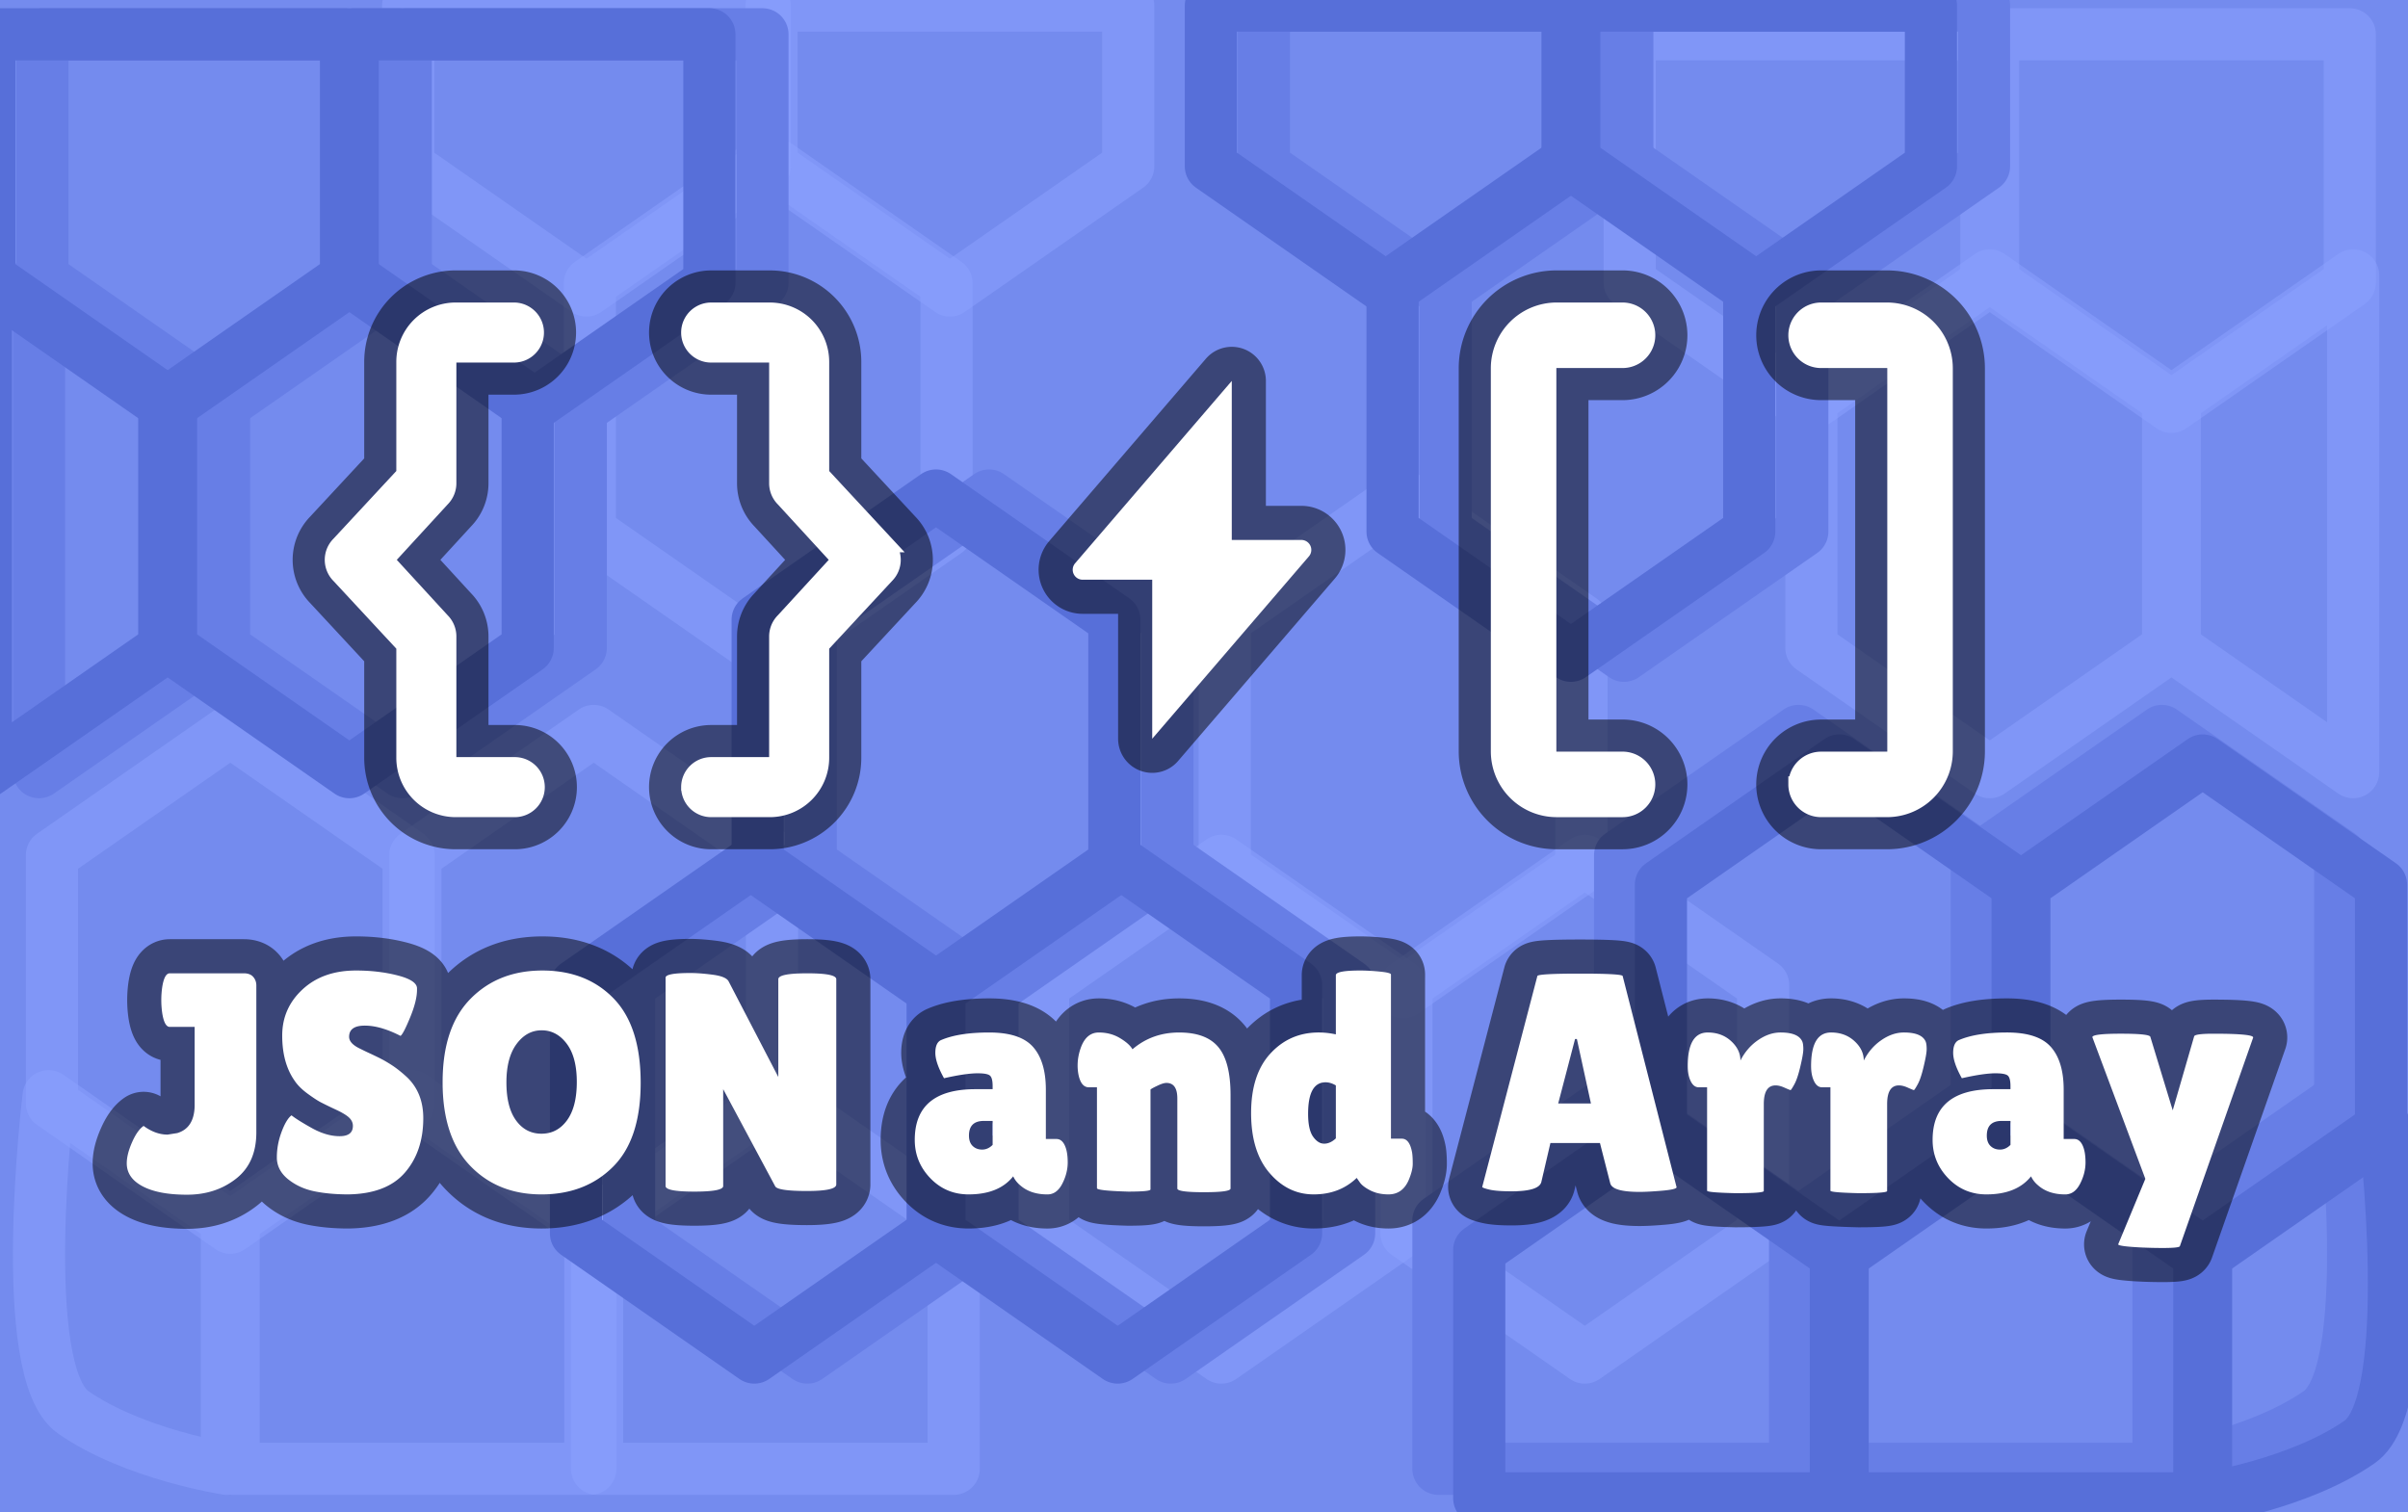 <svg xmlns="http://www.w3.org/2000/svg" width="306.5" height="192.5" viewBox="5 6 300 183"><rect x="5" y="6" width="300" height="183" fill="#333333" stroke="none"/><g stroke-miterlimit="10"><path d="M3.25 189.987v-186h300v186z" fill="#748bee"/><g fill="none" stroke-opacity=".502" stroke="#8ca1ff" stroke-width="6.5" stroke-linejoin="round">
<rect x="0" y="0" width="1000px" height="1000px" fill="#748bee"></rect>
<path d="m145.559 24.012-22.217 15.475-22.219-15.475V3.987h44.436z"/><path d="m122.923 69.527-22.219 15.475-22.217-15.475v-30.95l22.217-15.475 22.219 15.476z"/><path d="M100.286 24.012 78.068 39.487 55.85 24.012V3.987h44.435zm124.371 132.96-22.217 15.474-22.219-15.474v-30.95l22.219-15.474 22.217 15.474z"/><path d="m202.021 111.458-22.219 15.475-22.218-15.475v-30.95l22.218-15.474 22.219 15.475z"/><path d="m179.383 156.971-22.218 15.475-22.217-15.474v-30.95l22.217-15.474 22.218 15.474zm118.782-57.466L275.947 84.03V53.08l22.218-15.474zM275.109 84.03l-22.217 15.475-22.22-15.475V53.08l22.22-15.474 22.217 15.475z"/><path d="m297.746 38.516-22.218 15.475-22.217-15.475V7.567h44.435zm-45.273 0-22.22 15.475-22.218-15.475V7.567h44.437zM14.128 179.274c-7.241-5.043-3.074-39.392-3.074-39.392l22.217 15.475v30.95s-11.585-1.77-19.143-7.033zm19.981-23.917 22.218-15.475 22.219 15.475v30.95H34.109z"/><path d="M11.473 109.843 33.69 94.369l22.218 15.474v30.95L33.69 156.267l-22.217-15.474zm67.91 45.514 22.218-15.475 22.218 15.475v30.95H79.384z"/><path d="m56.746 109.843 22.219-15.474 22.217 15.474v30.95l-22.217 15.474-22.22-15.474z"/></g><g fill="none" stroke="#677ee6" stroke-width="6.5" stroke-linejoin="round"><path d="M162.466 3.987h44.436v20.025l-22.217 15.475-22.219-15.476z"/><path d="m185.104 38.578 22.217-15.476 22.218 15.476v30.949l-22.218 15.475-22.217-15.475z"/><path d="M207.74 3.987h44.437v20.025l-22.219 15.475-22.218-15.475zM83.37 126.022l22.217-15.474 22.217 15.474v30.95l-22.216 15.474-22.218-15.474z"/><path d="m106.005 80.509 22.218-15.475 22.219 15.475v30.95l-22.219 15.474-22.217-15.475z"/><path d="m128.643 126.022 22.217-15.474 22.219 15.474v30.95l-22.218 15.474-22.219-15.474zM9.861 37.606l22.218 15.475V84.03L9.861 99.505zm23.055 15.475 22.219-15.475 22.218 15.475V84.03L55.135 99.505 32.916 84.03z"/><path d="M10.28 7.567h44.436v30.95L32.498 53.991 10.28 38.516zm45.274 0h44.435v30.95L77.773 53.991 55.555 38.516zm219.2 178.74v-30.95l22.219-15.475s4.165 34.348-3.076 39.392c-7.557 5.263-19.143 7.032-19.143 7.032zm-.838 0h-44.435v-30.95l22.218-15.475 22.217 15.475z"/><path d="m296.554 140.793-22.219 15.474-22.217-15.474v-30.95l22.217-15.474 22.219 15.474zm-67.911 45.513h-44.436v-30.949l22.217-15.475 22.219 15.475z"/><path d="m251.28 140.793-22.218 15.474-22.219-15.474v-30.95l22.219-15.474 22.218 15.474z"/></g><g fill="none" stroke="#576fd9" stroke-width="6.5" stroke-linejoin="round"><path d="M155.856 3.987h44.436v20.025l-22.218 15.475-22.218-15.476z"/><path d="m178.493 38.578 22.218-15.476 22.217 15.476v30.949l-22.217 15.475-22.218-15.475z"/><path d="M201.13 3.987h44.436v20.025l-22.219 15.475-22.217-15.475zM76.759 126.022l22.217-15.474 22.218 15.474v30.95l-22.218 15.474-22.217-15.474z"/><path d="m99.394 80.509 22.219-15.475 22.218 15.475v30.95l-22.218 15.474-22.218-15.475z"/><path d="m122.033 126.022 22.216-15.474 22.22 15.474v30.95l-22.22 15.474-22.217-15.474zM3.25 37.606l22.219 15.475V84.03L3.25 99.505zm23.056 15.475 22.218-15.475 22.218 15.475V84.03L48.524 99.505 26.306 84.03z"/><path d="M3.669 7.567h44.436v30.95L25.888 53.991 3.669 38.516zm45.274 0h44.436v30.95L71.162 53.991 48.944 38.516zm230.896 182.42v-30.95l22.219-15.474s4.166 34.348-3.076 39.392c-7.557 5.263-19.143 7.032-19.143 7.032zm-.838 0h-44.435v-30.95l22.218-15.474 22.217 15.475z"/><path d="m301.639 144.473-22.219 15.475-22.217-15.475v-30.949l22.217-15.475 22.219 15.475zm-67.911 45.514h-44.436v-30.95l22.217-15.474 22.219 15.475z"/><path d="m256.365 144.473-22.218 15.475-22.219-15.475v-30.949l22.219-15.475 22.218 15.475z"/></g><path d="M20.792 148.237q0-1.122.66-2.615.657-1.5 1.44-2.038 1.47 1.083 2.985 1.083l1.205-.19q2.091-.62 2.168-3.341v-9.89h-3.1q-.66 0-.932-1.675a11.4 11.4 0 0 1 0-3.335q.273-1.667.932-1.667h9.23q.78 0 1.168.447t.387 1.068v18.31q0 3.805-2.547 5.783-2.538 1.978-6.093 1.978-3.548 0-5.525-1.046-1.979-1.045-1.978-2.872zm20.526-5.972q.735.585 2.54 1.591 1.81 1.008 3.455 1.008 1.651 0 1.652-1.28 0-.584-.47-1.031-.463-.448-1.705-1.023a51 51 0 0 1-1.864-.91q-.621-.333-1.652-1.091-1.023-.757-1.57-1.576-1.545-2.205-1.545-5.624 0-3.417 2.539-5.76 2.538-2.349 6.654-2.349 2.796 0 5.16.606 2.364.6 2.44 1.57v.227q0 1.364-.855 3.44-.85 2.07-1.198 2.304-2.486-1.28-4.448-1.28-1.956 0-1.956 1.394 0 .856 1.44 1.516.31.159.887.432.584.266 1.34.636.76.37 1.63.932.871.561 1.888 1.493 2.054 1.94 2.054 5.124 0 4.153-2.29 6.79-2.288 2.637-7.062 2.713-2.327 0-4.214-.386-1.881-.386-3.282-1.508-1.395-1.13-1.394-2.721 0-1.592.583-3.16.585-1.577 1.243-2.077zm31.139 9.852q-5.45 0-8.882-3.57-3.434-3.57-3.433-10.412 0-6.852 3.47-10.383 3.47-3.532 8.959-3.532 5.493 0 8.867 3.471 3.38 3.47 3.38 10.52 0 7.04-3.456 10.473-3.448 3.433-8.905 3.433zm.023-20.447q-1.866 0-3.13 1.713c-.84 1.136.345 2.733.345 4.79s-1.202 3.635-.398 4.736q1.203 1.645 3.16 1.645 1.963 0 3.183-1.668 1.22-1.674 1.22-4.774 0-3.108-1.258-4.775-1.26-1.667-3.122-1.667zm36.707 19.204q0 .819-3.653.819-3.645 0-3.956-.584l-6.48-12.103v12.065q0 .698-3.592.698-3.585 0-3.585-.698v-25.957q0-.583 3.062-.583 1.204 0 2.812.212 1.614.212 1.963.796l6.207 11.951v-12.186q0-.735 3.607-.735 3.615 0 3.615.735zm13.424-13.232q-1.083-1.94-1.083-3.16t.659-1.57q2.204-.97 6.063-.97 3.864 0 5.457 1.804 1.59 1.804 1.59 5.336v6.131h1.32q.66 0 1.03.78.372.774.372 2.13 0 1.357-.682 2.675-.684 1.32-1.842 1.32-2.1 0-3.38-1.123a3.2 3.2 0 0 1-.887-1.129q-1.788 2.25-5.555 2.251-2.826 0-4.767-2.016-1.94-2.016-1.94-4.774-.001-6.32 7.564-6.32h2.137v-.395q0-1.008-.334-1.296-.327-.288-1.53-.288-1.48 0-4.192.614zm3.108 7.147q0 .848.462 1.296.462.447 1.182.447t1.304-.584v-2.986h-1.092q-1.857 0-1.856 1.827zm22.615 6.707q0 .273-2.79.273-3.88-.114-3.88-.425v-12.572h-1.008q-1.008 0-1.318-1.705a6 6 0 0 1-.084-1.008q0-1.205.47-2.41.698-1.705 2.168-1.705 1.478 0 2.637.697 1.168.698 1.56 1.394 2.44-2.091 5.814-2.091 3.38 0 4.888 1.826 1.515 1.819 1.516 5.972v11.641q0 .462-3.32.462-3.31 0-3.311-.462v-11.216q0-1.94-1.357-1.94-.393 0-1.091.333-.699.326-.894.485zm23.093-26.692q0-.584 3.062-.584 1.044 0 2.425.136 1.38.137 1.379.364v20.455h1.357q.97 0 1.28 1.743.076.508.076 1.38 0 .87-.538 2.114-.78 1.705-2.486 1.705-1.28 0-2.273-.5-.986-.508-1.334-1.053l-.35-.5q-2.136 2.053-5.357 2.053t-5.51-2.675q-2.29-2.675-2.288-7.465 0-4.797 2.402-7.412 2.409-2.622 6.018-2.622 1.046 0 2.137.235zm-1.281 13.346c-1.45 0-5.292 1.217-5.292 3.829 0 1.318 3.324 2.36 3.738 2.946q.621.872 1.38.872.757 0 1.455-.66v-6.6q-.66-.387-1.281-.387zm39.109 13.656q-3.374 0-3.646-1.083l-1.28-5.01h-6.17l-1.121 4.813q-.235 1.205-3.73 1.205-1.863 0-2.758-.213-.886-.212-.886-.333l6.866-26.268q0-.31 5.313-.31 5.32 0 5.32.31l6.715 26.306q0 .273-1.79.432-1.779.15-2.833.151zm-10.126-11.019h4.078l-1.75-8.033h-.228zm26.148 10.906c0 .182-1.712.273-4.066.273q-3.532-.084-3.532-.311v-12.884h-1.046q-.621 0-.993-.758-.37-.758-.371-1.88 0-4.19 2.486-4.19 1.743 0 2.91 1.068 1.167 1.062 1.167 2.425.81-1.59 2.19-2.538 1.38-.955 2.812-.955 2.25 0 2.72 1.16.114.31.114.916 0 .6-.37 2.153-.364 1.552-.76 2.25-.385.698-.461.698-.075 0-.72-.288-.636-.296-1.144-.296-1.47 0-1.47 2.327zm14.83 0q0 .273-3.53.273c-2.355-.056-4.333-.16-4.333-.311 0 0-.99-13.137-1.238-13.642q-.37-.758-.371-1.88 0-4.19 2.486-4.19 1.743 0 2.91 1.068 1.167 1.062 1.167 2.425.81-1.59 2.19-2.538 1.38-.955 2.812-.955 2.25 0 2.72 1.16.114.31.114.916 0 .6-.371 2.153-.363 1.553-.758 2.25-.387.698-.462.698t-.72-.288q-.636-.296-1.144-.296-1.47 0-1.47 2.327zm9.31-14.051q-1.082-1.94-1.082-3.16t.66-1.57q2.205-.97 6.062-.97 3.864 0 5.457 1.804 1.591 1.804 1.59 5.336v6.131h1.32q.66 0 1.03.78.37.774.372 2.13 0 1.357-.682 2.675-.683 1.32-1.841 1.32-2.1 0-3.38-1.123a3.2 3.2 0 0 1-.887-1.129q-1.79 2.25-5.555 2.251-2.829 0-4.767-2.016-1.94-2.016-1.94-4.774 0-6.32 7.563-6.32h2.137v-.395q0-1.008-.333-1.296-.327-.288-1.531-.288-1.479 0-4.191.614zm3.109 7.147q0 .848.462 1.296.462.447 1.183.447.72 0 1.303-.584v-2.986h-1.091q-1.857 0-1.857 1.827zm13.15-12.263q0-.432 3.546-.432 3.555 0 3.676.387l2.789 9.162 2.675-9.238q.16-.31 2.41-.31 5.16 0 4.926.507l-9.117 25.957q-.038.235-2.114.235t-3.866-.136q-1.78-.137-1.705-.334l3.38-8.147z" fill="none" stroke-opacity=".502" stroke="#000" stroke-width="8.5" stroke-linecap="square" stroke-linejoin="round"/><path d="M20.792 148.237q0-1.122.66-2.615.657-1.5 1.44-2.038 1.47 1.083 2.985 1.083l1.205-.19q2.091-.62 2.168-3.341v-9.89h-3.1q-.66 0-.932-1.675a11.4 11.4 0 0 1 0-3.335q.273-1.667.932-1.667h9.23q.78 0 1.168.447t.387 1.068v18.31q0 3.805-2.547 5.783-2.538 1.978-6.093 1.978-3.548 0-5.525-1.046-1.979-1.045-1.978-2.872m20.526-5.972q.735.585 2.54 1.591 1.81 1.008 3.455 1.008 1.651 0 1.652-1.28 0-.584-.47-1.031-.463-.448-1.705-1.023a51 51 0 0 1-1.864-.91q-.621-.333-1.652-1.091-1.023-.757-1.57-1.576-1.545-2.205-1.545-5.624 0-3.417 2.539-5.76 2.538-2.349 6.654-2.349 2.796 0 5.16.606 2.364.6 2.44 1.57v.227q0 1.364-.855 3.44-.85 2.07-1.198 2.304-2.486-1.28-4.448-1.28-1.956 0-1.956 1.394 0 .856 1.44 1.516.31.159.887.432.584.266 1.34.636.76.37 1.63.932.871.561 1.888 1.493 2.054 1.94 2.054 5.124 0 4.153-2.29 6.79-2.288 2.637-7.062 2.713-2.327 0-4.214-.386-1.881-.386-3.282-1.508-1.395-1.13-1.394-2.721 0-1.592.583-3.16.585-1.577 1.243-2.077m31.139 9.852q-5.45 0-8.882-3.57-3.434-3.57-3.433-10.412 0-6.852 3.47-10.383 3.47-3.532 8.959-3.532 5.493 0 8.867 3.471 3.38 3.47 3.38 10.52 0 7.04-3.456 10.473-3.448 3.433-8.905 3.433m.023-20.447q-1.866 0-3.13 1.713-1.258 1.704-1.258 4.79 0 3.084 1.205 4.736 1.203 1.645 3.16 1.645 1.963 0 3.183-1.668 1.22-1.674 1.22-4.774 0-3.108-1.258-4.775-1.26-1.667-3.122-1.667m36.707 19.204q0 .819-3.653.819-3.645 0-3.956-.584l-6.48-12.103v12.065q0 .698-3.592.698-3.585 0-3.585-.698v-25.957q0-.583 3.062-.583 1.204 0 2.812.212 1.614.212 1.963.796l6.207 11.951v-12.186q0-.735 3.607-.735 3.615 0 3.615.735zm13.424-13.232q-1.083-1.94-1.083-3.16t.659-1.57q2.204-.97 6.063-.97 3.864 0 5.457 1.804 1.59 1.804 1.59 5.336v6.131h1.32q.66 0 1.03.78.372.774.372 2.13 0 1.357-.682 2.675-.684 1.32-1.842 1.32-2.1 0-3.38-1.123a3.2 3.2 0 0 1-.887-1.129q-1.788 2.25-5.555 2.251-2.826 0-4.767-2.016-1.94-2.016-1.94-4.774-.001-6.32 7.564-6.32h2.137v-.395q0-1.008-.334-1.296-.327-.288-1.53-.288-1.48 0-4.192.614m3.108 7.147q0 .848.462 1.296.462.447 1.182.447t1.304-.584v-2.986h-1.092q-1.857 0-1.856 1.827m22.615 6.707q0 .273-2.79.273-3.88-.114-3.88-.425v-12.572h-1.008q-1.008 0-1.318-1.705a6 6 0 0 1-.084-1.008q0-1.205.47-2.41.698-1.705 2.168-1.705 1.478 0 2.637.697 1.168.698 1.56 1.394 2.44-2.091 5.814-2.091 3.38 0 4.888 1.826 1.515 1.819 1.516 5.972v11.641q0 .462-3.32.462-3.31 0-3.311-.462v-11.216q0-1.94-1.357-1.94-.393 0-1.091.333-.699.326-.894.485zm23.093-26.692q0-.584 3.062-.584 1.044 0 2.425.136 1.38.137 1.379.364v20.455h1.357q.97 0 1.28 1.743.076.508.076 1.38 0 .87-.538 2.114-.78 1.705-2.486 1.705-1.28 0-2.273-.5-.986-.508-1.334-1.053l-.35-.5q-2.136 2.053-5.357 2.053t-5.51-2.675q-2.29-2.675-2.288-7.465 0-4.797 2.402-7.412 2.409-2.622 6.018-2.622 1.046 0 2.137.235zm-1.281 13.346q-2.175 0-2.175 3.918 0 1.977.62 2.857.622.872 1.38.872t1.456-.66v-6.6q-.66-.389-1.281-.387m39.109 13.656q-3.374 0-3.646-1.083l-1.28-5.01h-6.17l-1.121 4.813q-.235 1.205-3.73 1.205-1.863 0-2.758-.213-.886-.212-.886-.333l6.866-26.268q0-.31 5.313-.31 5.32 0 5.32.31l6.715 26.306q0 .273-1.79.432-1.779.15-2.833.151m-10.126-11.019h4.078l-1.75-8.033h-.228zm25.613 10.906q0 .273-3.531.273-3.532-.084-3.532-.311v-12.884h-1.046q-.621 0-.993-.758-.37-.758-.371-1.88 0-4.19 2.486-4.19 1.743 0 2.91 1.068 1.167 1.062 1.167 2.425.81-1.59 2.19-2.538 1.38-.955 2.812-.955 2.25 0 2.72 1.16.114.31.114.916 0 .6-.37 2.153-.364 1.552-.76 2.25-.385.698-.461.698-.075 0-.72-.288-.637-.296-1.144-.296-1.47 0-1.47 2.327zm15.366 0q0 .273-3.531.273-3.532-.084-3.532-.311v-12.884h-1.046q-.621 0-.993-.758-.37-.758-.371-1.88 0-4.19 2.486-4.19 1.743 0 2.91 1.068 1.167 1.062 1.167 2.425.81-1.59 2.19-2.538 1.38-.955 2.812-.955 2.25 0 2.72 1.16.114.31.114.916 0 .6-.371 2.153-.363 1.552-.758 2.25-.387.698-.462.698t-.72-.288q-.636-.296-1.144-.296-1.47 0-1.47 2.327zm9.31-14.051q-1.083-1.94-1.083-3.16t.66-1.57q2.205-.97 6.062-.97 3.864 0 5.457 1.804 1.591 1.804 1.59 5.336v6.131h1.32q.66 0 1.03.78.37.774.372 2.13 0 1.357-.682 2.675-.683 1.32-1.841 1.32-2.1 0-3.38-1.123a3.2 3.2 0 0 1-.887-1.129q-1.79 2.25-5.555 2.251-2.829 0-4.767-2.016-1.94-2.016-1.94-4.774 0-6.32 7.563-6.32h2.137v-.395q0-1.008-.333-1.296-.327-.288-1.531-.288-1.479 0-4.191.614m3.108 7.147q0 .848.462 1.296.462.447 1.183.447.72 0 1.303-.584v-2.986h-1.091q-1.857 0-1.857 1.827m13.15-12.263q0-.432 3.546-.432 3.555 0 3.676.387l2.789 9.162 2.675-9.238q.16-.31 2.41-.31 5.16 0 4.926.507l-9.117 25.957q-.038.235-2.114.235t-3.866-.136q-1.78-.137-1.705-.334l3.38-8.147z" fill="#fff"/><path d="M90.86 101.37a2.74 2.74 0 0 1 2.74-2.74h7.31a.917.917 0 0 0 .913-.914V82.591c0-.727.289-1.425.804-1.939l6.978-7.6-6.978-7.604a2.74 2.74 0 0 1-.804-1.938V48.381a.91.91 0 0 0-.914-.912h-7.308a2.741 2.741 0 1 1 0-5.482h7.31a6.4 6.4 0 0 1 6.394 6.395v13.991l8.112 8.738a2.74 2.74 0 0 1 0 3.876l-8.112 8.74v13.99a6.4 6.4 0 0 1-6.396 6.394h-7.308a2.74 2.74 0 0 1-2.74-2.74zm-21.781-2.74a2.741 2.741 0 1 1 0 5.481h-7.308a6.4 6.4 0 0 1-6.396-6.395V83.725l-8.112-8.738a2.74 2.74 0 0 1 0-3.876l8.112-8.738V48.382a6.4 6.4 0 0 1 6.396-6.397h7.308a2.742 2.742 0 0 1 0 5.483h-7.308a.91.91 0 0 0-.914.914v15.127c0 .726-.29 1.423-.804 1.938l-6.978 7.602 6.978 7.602a2.74 2.74 0 0 1 .804 1.94v15.125a.91.91 0 0 0 .914.914z" fill="none" stroke-opacity=".502" stroke="#000" stroke-width="10" stroke-linejoin="round"/><path d="M90.86 101.37a2.74 2.74 0 0 1 2.74-2.74h7.31a.917.917 0 0 0 .913-.914V82.591c0-.727.289-1.425.804-1.939l6.978-7.6-6.978-7.604a2.74 2.74 0 0 1-.804-1.938V48.381a.91.91 0 0 0-.914-.912h-7.308a2.741 2.741 0 1 1 0-5.482h7.31a6.4 6.4 0 0 1 6.394 6.395v13.991l8.112 8.738a2.74 2.74 0 0 1 0 3.876l-8.112 8.74v13.99a6.4 6.4 0 0 1-6.396 6.394h-7.308a2.74 2.74 0 0 1-2.74-2.74zm-21.781-2.74a2.741 2.741 0 1 1 0 5.481h-7.308a6.4 6.4 0 0 1-6.396-6.395V83.725l-8.112-8.738a2.74 2.74 0 0 1 0-3.876l8.112-8.738V48.382a6.4 6.4 0 0 1 6.396-6.397h7.308a2.742 2.742 0 0 1 0 5.483h-7.308a.91.91 0 0 0-.914.914v15.127c0 .726-.29 1.423-.804 1.938l-6.978 7.602 6.978 7.602a2.74 2.74 0 0 1 .804 1.94v15.125a.91.91 0 0 0 .914.914z" fill="#fff" stroke="#fff" stroke-width="2"/><path d="M228.801 101.03a3.08 3.08 0 0 1 3.083-3.08h8.216a1.03 1.03 0 0 0 1.027-1.028V49.174a1.027 1.027 0 0 0-1.028-1.024h-8.216a3.082 3.082 0 1 1 0-6.164h8.217a7.2 7.2 0 0 1 7.19 7.19v47.746a7.2 7.2 0 0 1-7.192 7.188h-8.215a3.08 3.08 0 0 1-3.083-3.08zm-21.659-3.083a3.082 3.082 0 0 1 0 6.165h-8.216a7.2 7.2 0 0 1-7.191-7.19V49.177a7.2 7.2 0 0 1 7.192-7.192h8.215a3.082 3.082 0 0 1 0 6.165h-8.216c-.568 0-1.028.46-1.028 1.027v47.745c0 .568.46 1.028 1.028 1.028h8.218z" fill="none" stroke-opacity=".502" stroke="#000" stroke-width="10" stroke-linejoin="round"/><path d="M228.801 101.03a3.08 3.08 0 0 1 3.083-3.08h8.216a1.03 1.03 0 0 0 1.027-1.028V49.174a1.027 1.027 0 0 0-1.028-1.024h-8.216a3.082 3.082 0 1 1 0-6.164h8.217a7.2 7.2 0 0 1 7.19 7.19v47.746a7.2 7.2 0 0 1-7.192 7.188h-8.215a3.08 3.08 0 0 1-3.083-3.08zm-21.659-3.083a3.082 3.082 0 0 1 0 6.165h-8.216a7.2 7.2 0 0 1-7.191-7.19V49.177a7.2 7.2 0 0 1 7.192-7.192h8.215a3.082 3.082 0 0 1 0 6.165h-8.216c-.568 0-1.028.46-1.028 1.027v47.745c0 .568.46 1.028 1.028 1.028h8.218z" fill="#fff" stroke="#fff" stroke-width="2"/><path d="M158.46 70.571h8.67a1.24 1.24 0 0 1 .945 2.042l-19.526 22.728V75.526h-8.67a1.24 1.24 0 0 1-.945-2.038l19.526-22.732z" fill="none" stroke-opacity=".502" stroke="#000" stroke-width="8.5" stroke-linecap="round" stroke-linejoin="round"/><path d="M158.46 70.571h8.67a1.24 1.24 0 0 1 .945 2.042l-19.526 22.728V75.526h-8.67a1.24 1.24 0 0 1-.945-2.038l19.526-22.732z" fill="#fff"/></g></svg>